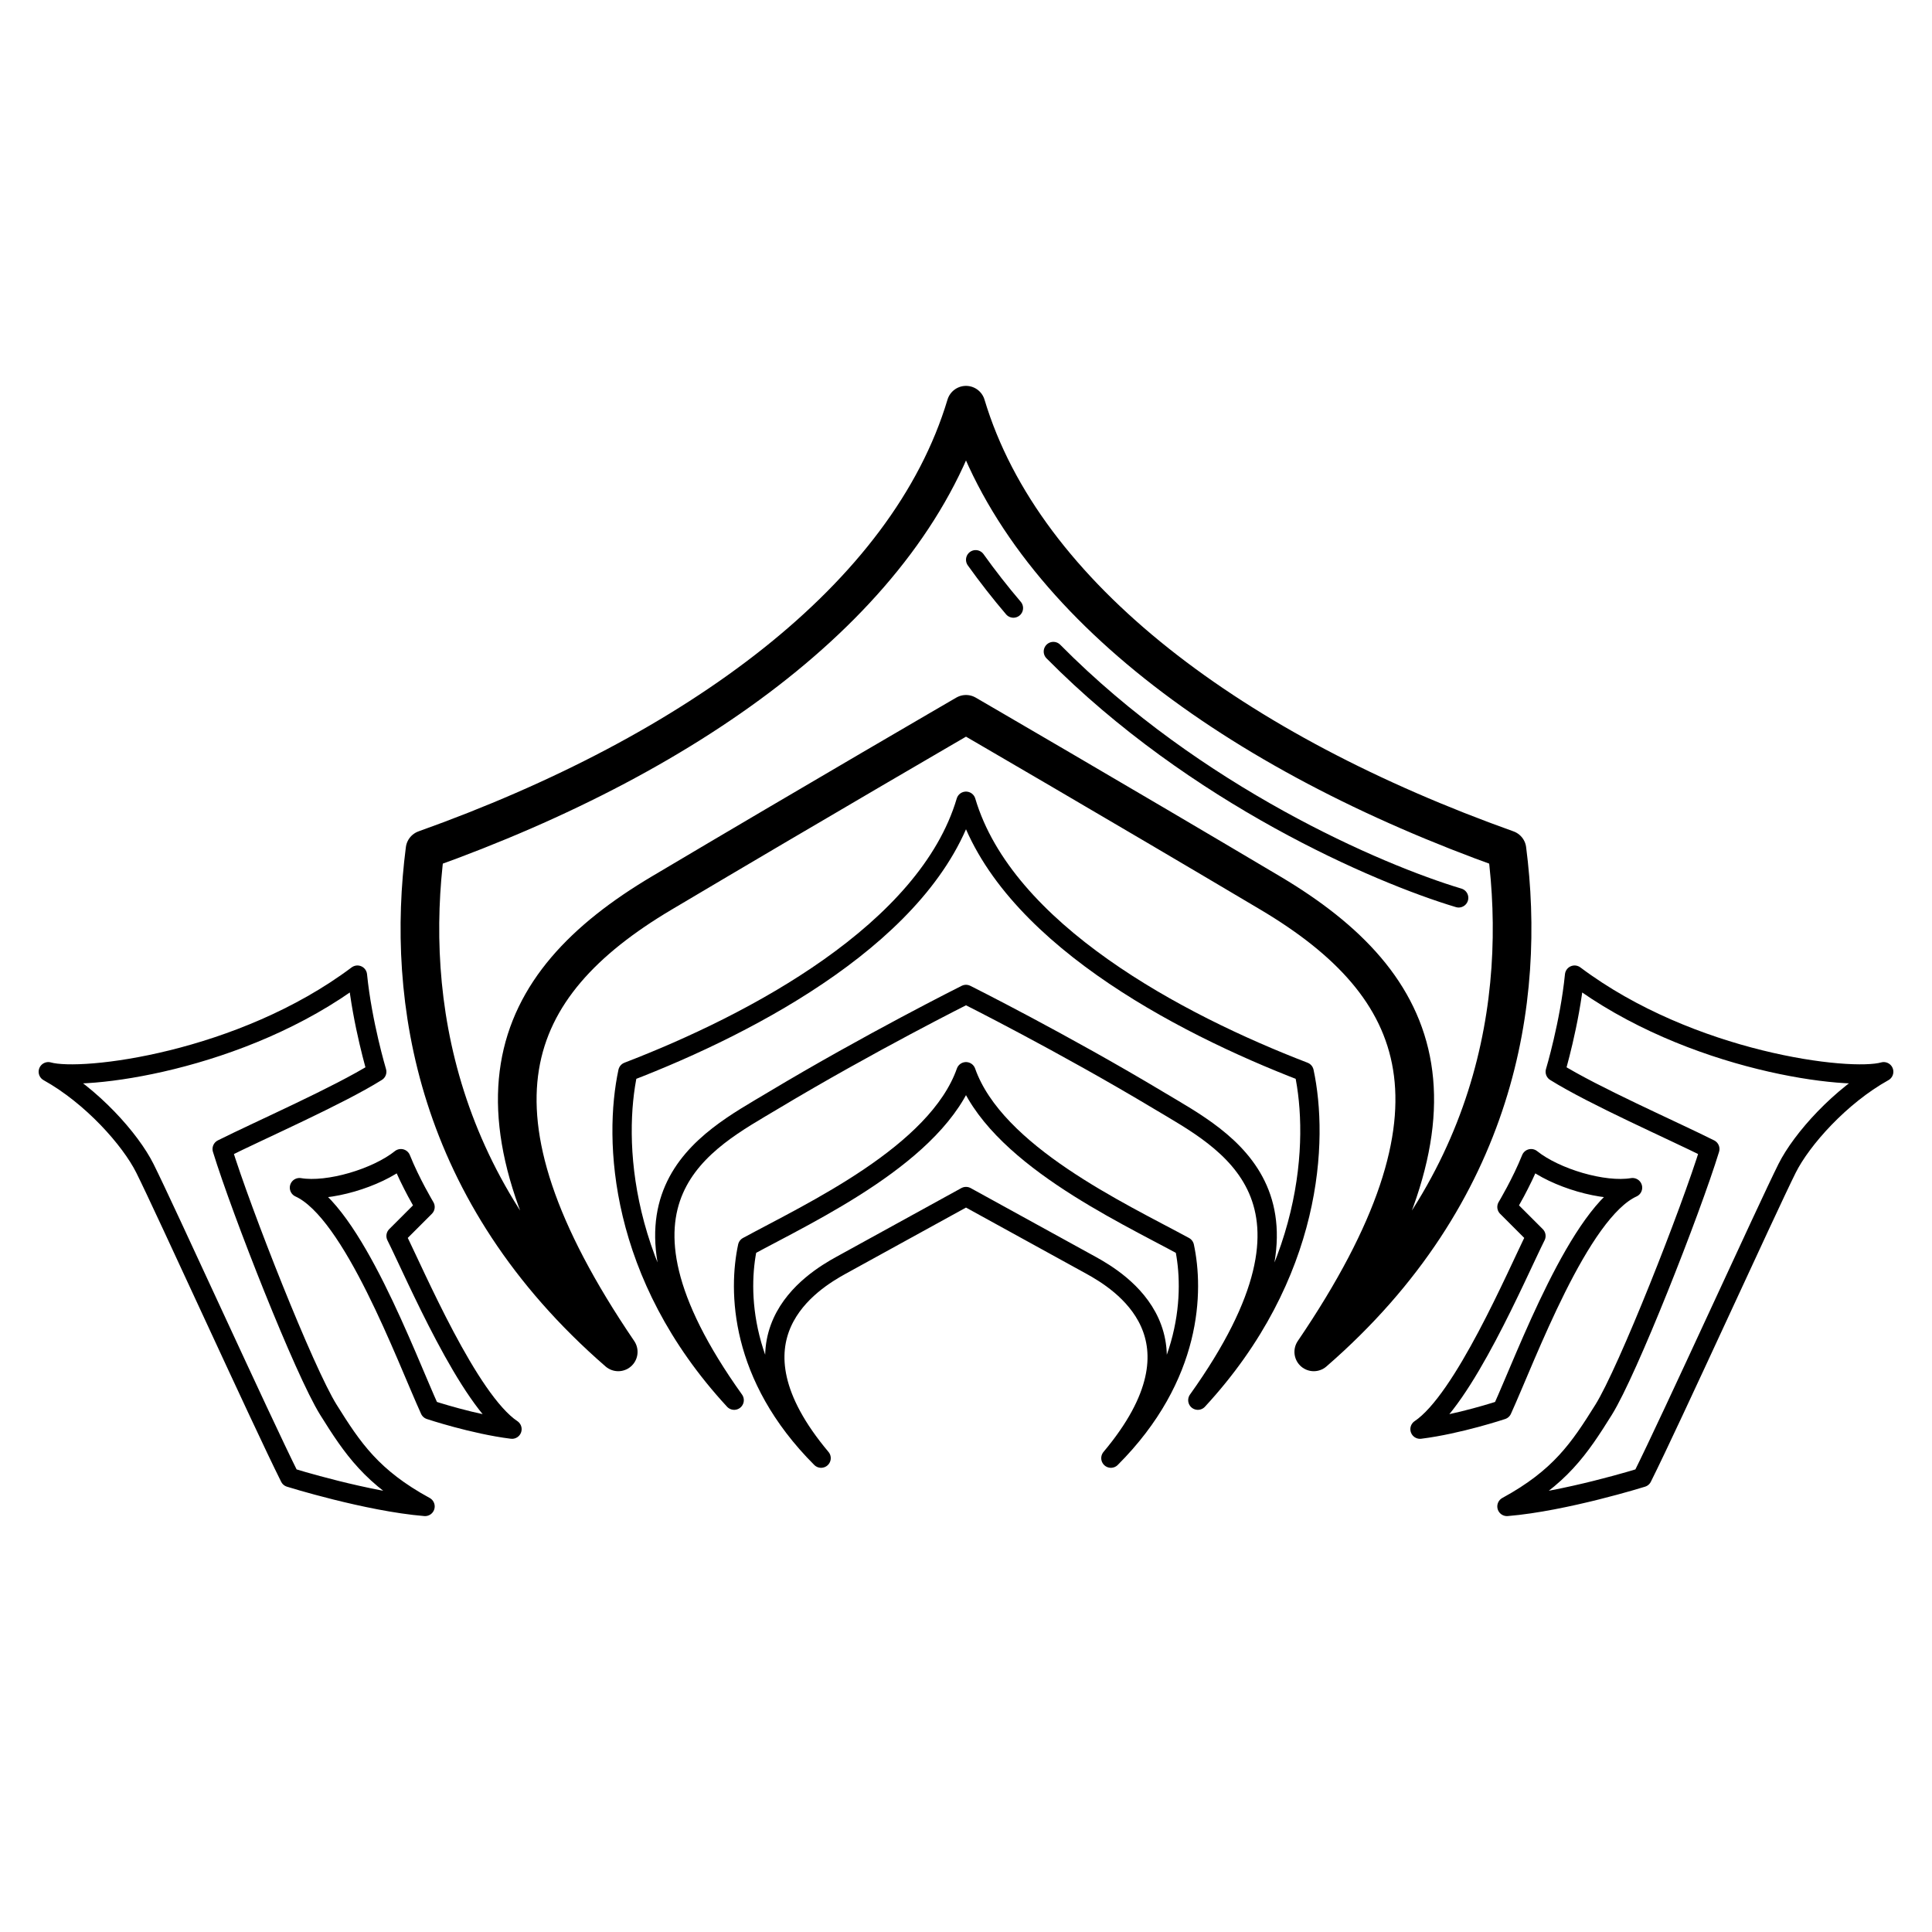 <?xml version="1.0" encoding="iso-8859-1"?>
<svg
	version="1.1"
	id="Layer_1"
	xmlns="http://www.w3.org/2000/svg"
	xmlns:xlink="http://www.w3.org/1999/xlink"
	x="200px"
	y="200px"
	viewBox="0 0 100 100"
	style="enable-background:new 0 0 100 100;"
	xml:space="preserve"
>
	<path
		style="fill:none;stroke:#000000;stroke-width:2;stroke-linecap:round;stroke-linejoin:round;stroke-miterlimit:10;"
		d="M78,43.973c-14-5-25-13-28-23c-3,10-14,18-28,23c-1,7.75,0.5,17.75,10,26c-8.5-12.5-5.83-18.952,2.25-23.75c8-4.75,15.75-9.25,15.75-9.25s7.75,4.5,15.75,9.25c8.08,4.798,10.75,11.25,2.25,23.75C77.5,61.723,79,51.723,78,43.973z"
	/>
	<path
		style="fill:none;stroke:#000000;stroke-linecap:round;stroke-linejoin:round;stroke-miterlimit:10;"
		d="M67.5,55.473c-6.5-2.5-15.5-7.25-17.5-14c-2,6.75-11,11.5-17.5,14c-0.75,3.5-0.5,10.5,5.5,17c-7.5-10.5-1.457-13.426,2-15.5c5-3,10-5.5,10-5.5s5,2.5,10,5.5c3.457,2.074,9.5,5,2,15.5C68,65.973,68.25,58.973,67.5,55.473z"
	/>
	<path
		style="fill:none;stroke:#000000;stroke-linecap:round;stroke-linejoin:round;stroke-miterlimit:10;"
		d="M61.305,64.517C58,62.723,51.5,59.723,50,55.473c-1.5,4.25-8,7.25-11.305,9.044c-0.485,2.261-0.445,6.706,3.805,10.956c-5.25-6.25-0.456-9.165,1.04-9.987c3.21-1.763,6.46-3.553,6.46-3.553s3.25,1.79,6.46,3.553c1.496,0.822,6.29,3.737,1.04,9.987C61.75,71.223,61.79,66.778,61.305,64.517z"
	/>
	<path
		style="fill:none;stroke:#000000;stroke-linecap:round;stroke-linejoin:round;stroke-miterlimit:10;"
		d="M2.5,55.473c1.75,0.5,10-0.5,16-5c0.25,2.5,1,5,1,5c-2,1.25-6,3-8,4c1,3.25,4.25,11.5,5.5,13.5s2.25,3.5,5,5c-3-0.25-7-1.5-7-1.5c-1.5-3-6.445-13.89-7.5-16C6.75,58.973,4.75,56.723,2.5,55.473z"
	/>
	<path
		style="fill:none;stroke:#000000;stroke-linecap:round;stroke-linejoin:round;stroke-miterlimit:10;"
		d="M15.5,61.473c1.5,0.25,4-0.5,5.25-1.5c0.5,1.25,1.25,2.5,1.25,2.5c-0.5,0.5-1.5,1.5-1.5,1.5c1,2,3.75,8.5,6,10c-2-0.25-4.25-1-4.25-1C21,70.223,18.25,62.723,15.5,61.473z"
	/>
	<path
		style="fill:none;stroke:#000000;stroke-linecap:round;stroke-linejoin:round;stroke-miterlimit:10;"
		d="M97.5,55.473c-1.75,0.5-10-0.5-16-5c-0.25,2.5-1,5-1,5c2,1.25,6,3,8,4c-1,3.25-4.25,11.5-5.5,13.5s-2.25,3.5-5,5c3-0.25,7-1.5,7-1.5c1.5-3,6.445-13.89,7.5-16C93.25,58.973,95.25,56.723,97.5,55.473z"
	/>
	<path
		style="fill:none;stroke:#000000;stroke-linecap:round;stroke-linejoin:round;stroke-miterlimit:10;"
		d="M84.5,61.473c-1.5,0.25-4-0.5-5.25-1.5c-0.5,1.25-1.25,2.5-1.25,2.5c0.5,0.5,1.5,1.5,1.5,1.5c-1,2-3.75,8.5-6,10c2-0.25,4.25-1,4.25-1C79,70.223,81.75,62.723,84.5,61.473z"
	/>
	<path
		style="fill:none;stroke:#000000;stroke-linecap:round;stroke-linejoin:round;stroke-miterlimit:10;"
		d="M54.522,33.723c7.362,7.44,16.795,11.495,20.978,12.75"
	/>
	<path
		style="fill:none;stroke:#000000;stroke-linecap:round;stroke-linejoin:round;stroke-miterlimit:10;"
		d="M50.5,28.973c0.62,0.867,1.273,1.701,1.954,2.5"
	/>
</svg>